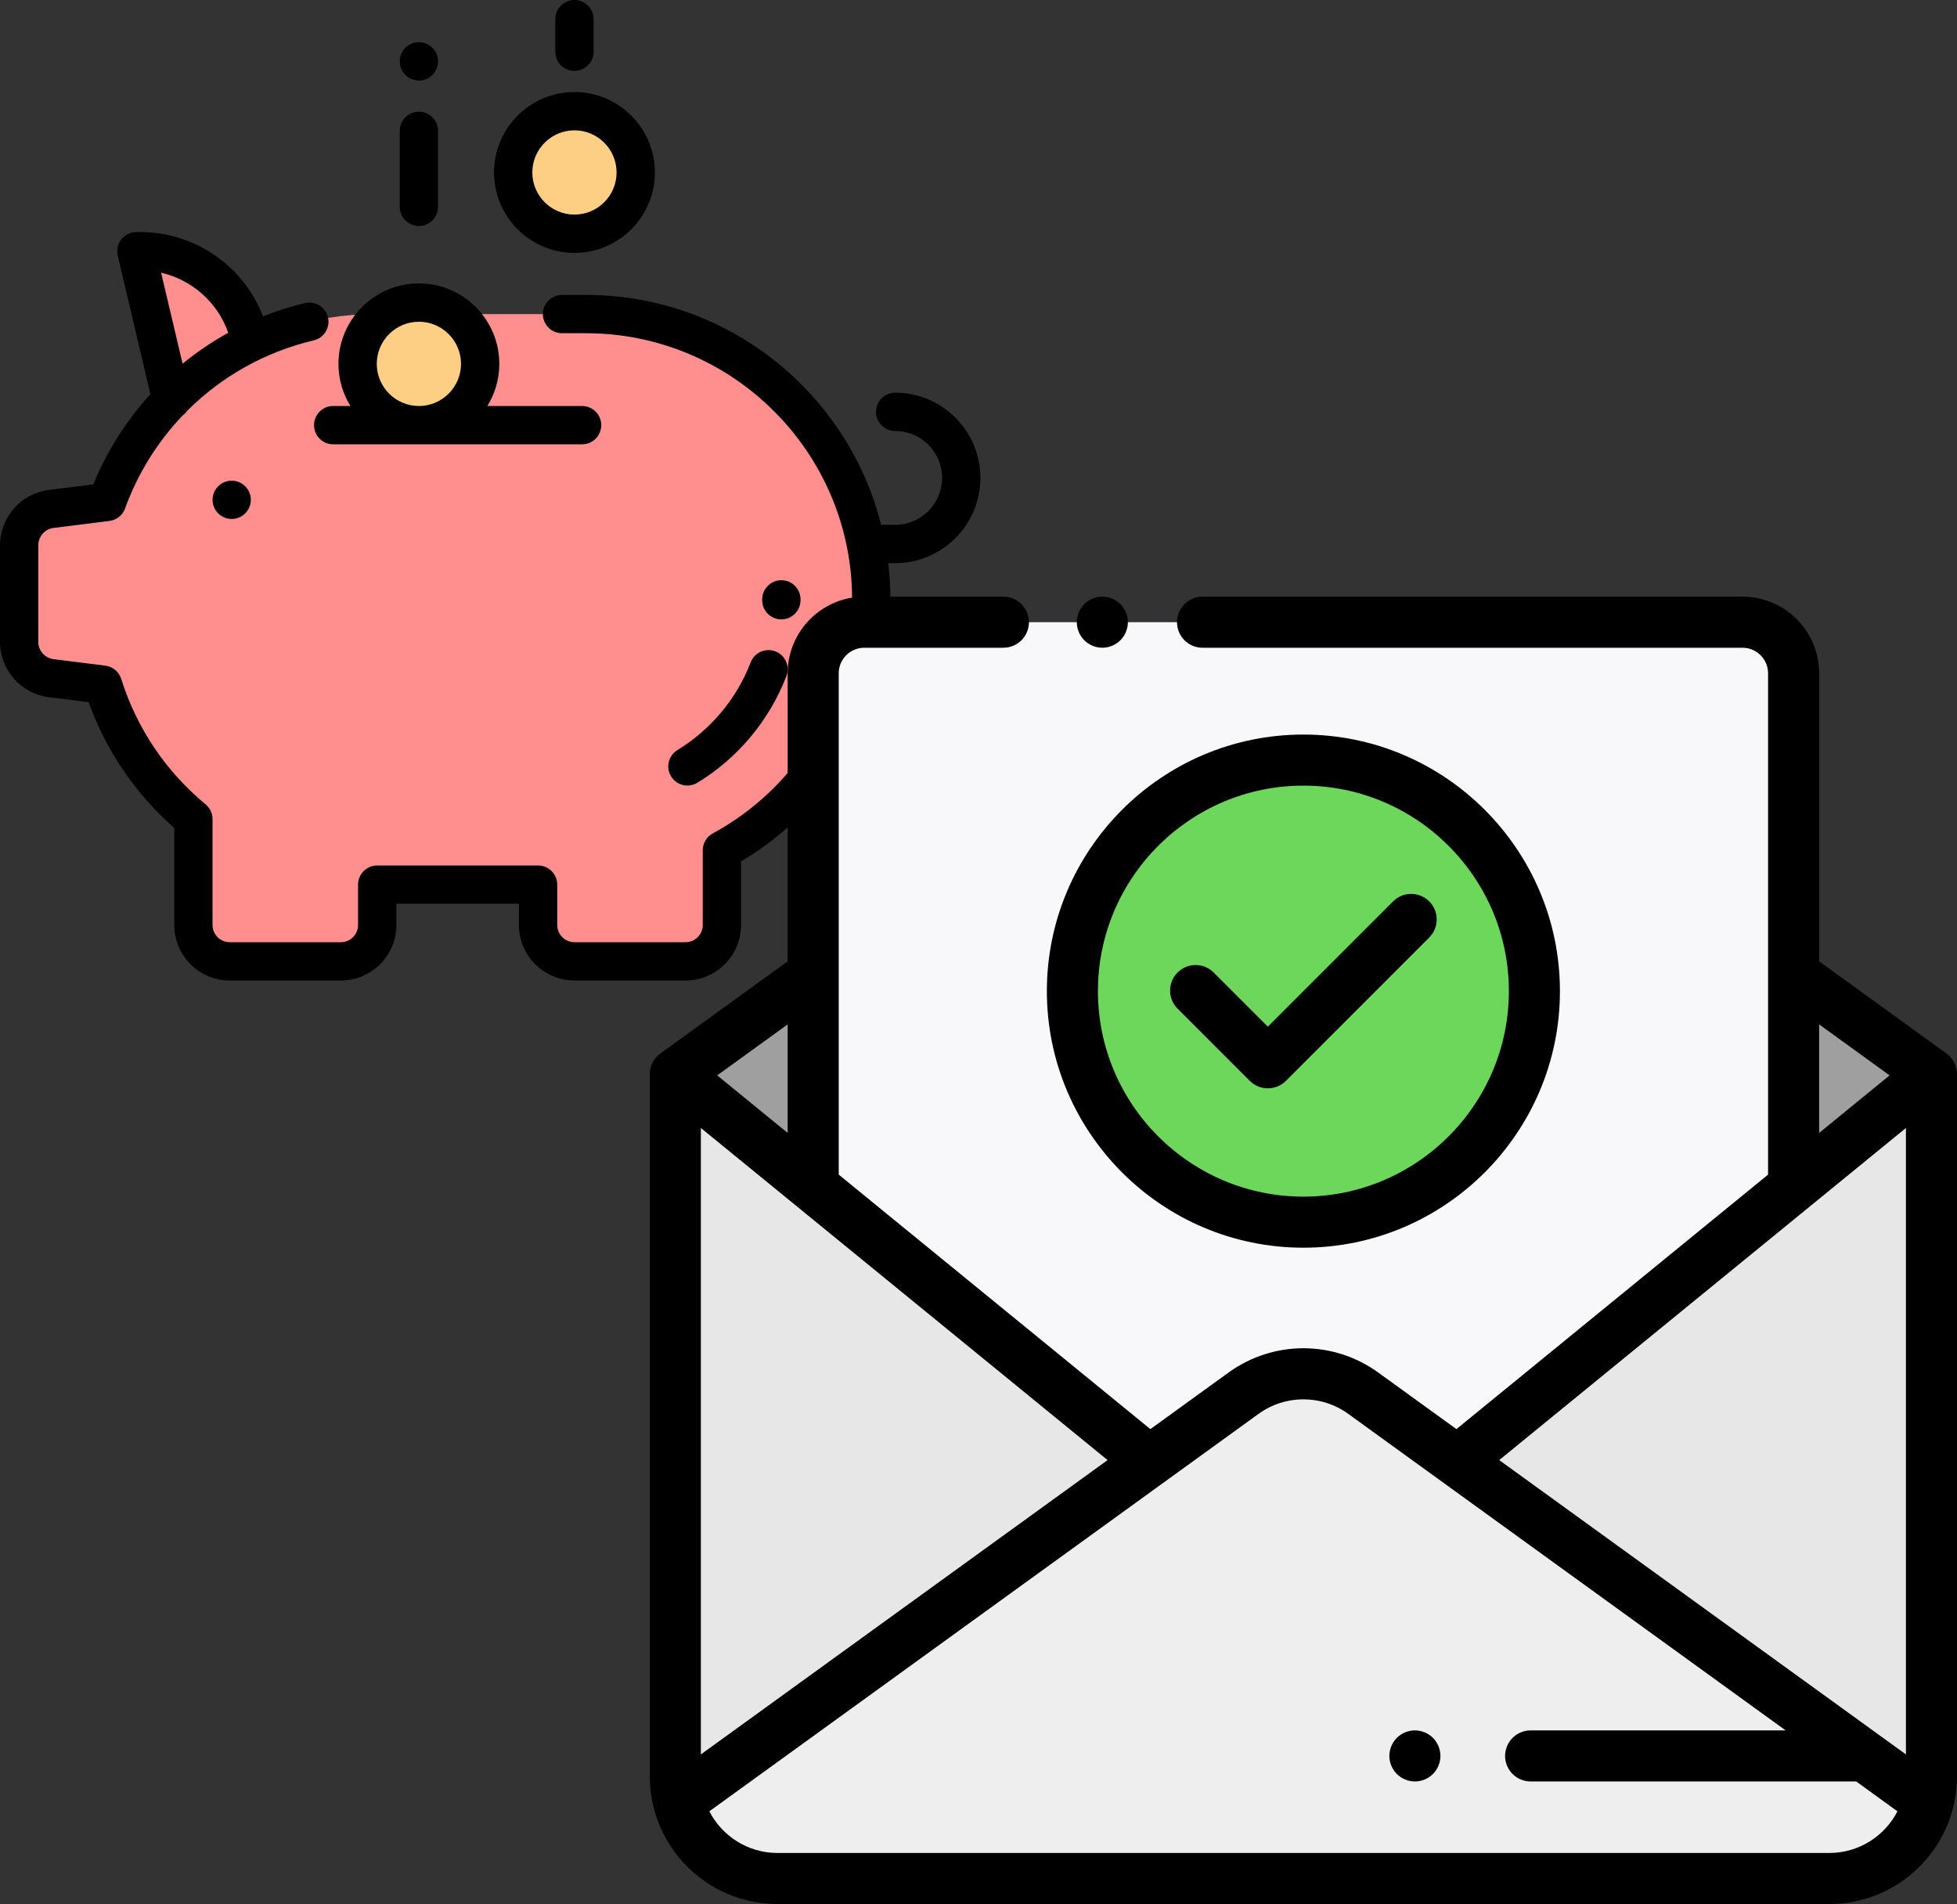 <svg width="515" height="501" viewBox="0 0 515 501" fill="none" xmlns="http://www.w3.org/2000/svg">
<rect x="0" y="0" width="515" height="501" fill="#333333" stroke="none"/>
<g clip-path="url(#clip0)">
<path d="M65.279 87.275C61.595 74.718 50.071 66.094 36.985 66.101L35.885 66.102L45.123 105.239L65.279 87.275Z" fill="#FF8E8E"/>
<path d="M13.481 133.912L28.176 132.073C38.653 103.238 66.295 82.641 98.75 82.641H154.211C195.669 82.641 229.277 116.249 229.277 157.707C229.277 186.215 213.385 211.012 189.976 223.721V243.388C189.976 248.674 185.691 252.96 180.404 252.96H151.174C145.888 252.96 141.602 248.674 141.602 243.388V232.773H99.267V243.388C99.267 248.674 94.981 252.96 89.695 252.96H60.465C55.178 252.96 50.892 248.674 50.892 243.388V215.535C39.859 206.393 31.483 194.156 27.1 180.153L13.483 178.448C8.66 177.844 5.04 173.744 5.04 168.883V143.478C5.039 138.617 8.659 134.516 13.481 133.912Z" fill="#FF8E8E"/>
<path d="M151.172 61.502C142.266 61.502 135.047 54.282 135.047 45.377C135.047 36.471 142.266 29.252 151.172 29.252C160.077 29.252 167.297 36.471 167.297 45.377C167.297 54.282 160.077 61.502 151.172 61.502Z" fill="#FDCF84"/>
<path d="M110.235 111.867C101.329 111.867 94.11 104.647 94.11 95.742C94.11 86.836 101.329 79.617 110.235 79.617C119.14 79.617 126.36 86.836 126.36 95.742C126.36 104.647 119.14 111.867 110.235 111.867Z" fill="#FDCF84"/>
<path d="M12.856 128.913L24.561 127.447C28.119 118.74 33.232 110.687 39.586 103.719L30.98 67.259C30.626 65.761 30.977 64.183 31.932 62.976C32.888 61.768 34.343 61.064 35.882 61.063L36.983 61.062C36.99 61.062 36.994 61.062 37.001 61.062C51.287 61.062 64.162 70.051 69.227 83.235C72.808 81.812 76.49 80.639 80.245 79.751C82.954 79.11 85.668 80.786 86.309 83.495C86.949 86.203 85.273 88.918 82.565 89.558C69.738 92.592 58.296 99.078 49.277 108.08C48.947 108.562 48.537 108.99 48.054 109.335C41.479 116.236 36.283 124.515 32.911 133.793C32.266 135.571 30.678 136.838 28.802 137.072L14.107 138.912C11.809 139.2 10.078 141.163 10.078 143.477V168.883C10.078 171.198 11.81 173.161 14.107 173.448L27.724 175.153C29.683 175.398 31.318 176.764 31.907 178.648C35.947 191.556 43.623 202.97 54.105 211.655C55.261 212.612 55.929 214.035 55.929 215.535V243.388C55.929 245.888 57.963 247.921 60.462 247.921H89.693C92.192 247.921 94.226 245.888 94.226 243.388V232.773C94.226 229.989 96.483 227.733 99.265 227.733H141.6C144.383 227.733 146.639 229.989 146.639 232.773V243.388C146.639 245.888 148.673 247.921 151.173 247.921H180.404C182.903 247.921 184.937 245.888 184.937 243.388V223.721C184.937 221.873 185.948 220.174 187.572 219.293C210.188 207.013 224.238 183.415 224.238 157.707C224.238 119.093 192.824 87.68 154.211 87.68H147.897C145.114 87.68 142.858 85.424 142.858 82.641C142.858 79.857 145.114 77.601 147.897 77.601H154.211C191.617 77.601 223.114 103.375 231.884 138.095H235.576C242.384 138.095 247.922 132.557 247.922 125.75C247.922 118.942 242.384 113.404 235.576 113.404C232.794 113.404 230.537 111.148 230.537 108.365C230.537 105.582 232.794 103.326 235.576 103.326C247.941 103.326 258 113.385 258 125.75C258 138.114 247.941 148.173 235.576 148.173H233.747C234.119 151.301 234.316 154.481 234.316 157.707C234.316 186.101 219.333 212.245 195.015 226.655V243.388C195.015 251.445 188.461 258 180.404 258H151.174C143.117 258 136.562 251.445 136.562 243.388V237.812H104.305V243.388C104.305 251.445 97.751 258 89.694 258H60.464C52.407 258 45.852 251.445 45.852 243.388V217.858C35.621 208.86 27.9 197.51 23.331 184.76L12.856 183.448C5.527 182.531 0 176.269 0 168.883V143.477C0 136.092 5.527 129.83 12.856 128.913ZM42.397 71.752L48.049 95.7C51.809 92.625 55.835 89.901 60.069 87.562C57.285 79.563 50.495 73.611 42.397 71.752Z" fill="black"/>
<path d="M57.41 135.082C56.473 134.145 55.934 132.845 55.934 131.519C55.934 130.194 56.473 128.894 57.41 127.957C58.347 127.019 59.647 126.48 60.972 126.48C62.298 126.48 63.598 127.019 64.535 127.957C65.472 128.894 66.012 130.194 66.012 131.519C66.012 132.845 65.473 134.145 64.535 135.082C63.597 136.019 62.298 136.558 60.972 136.558C59.647 136.558 58.347 136.019 57.41 135.082Z" fill="black"/>
<path d="M110.234 29.394C113.016 29.394 115.273 31.65 115.273 34.433V54.421C115.273 57.204 113.016 59.46 110.234 59.46C107.451 59.46 105.195 57.204 105.195 54.421V34.433C105.195 31.651 107.451 29.394 110.234 29.394Z" fill="black"/>
<path d="M110.235 21.189C108.91 21.189 107.61 20.65 106.673 19.713C105.735 18.776 105.196 17.475 105.196 16.15C105.196 14.825 105.735 13.53 106.673 12.588C107.61 11.65 108.91 11.111 110.235 11.111C111.561 11.111 112.86 11.65 113.797 12.588C114.735 13.525 115.274 14.825 115.274 16.15C115.274 17.48 114.735 18.776 113.797 19.713C112.86 20.65 111.561 21.189 110.235 21.189Z" fill="black"/>
<path d="M151.172 18.645C148.389 18.645 146.132 16.389 146.132 13.605V5.039C146.132 2.256 148.389 0 151.172 0C153.954 0 156.211 2.256 156.211 5.039V13.605C156.211 16.389 153.954 18.645 151.172 18.645Z" fill="black"/>
<path d="M205.593 162.982C202.81 162.965 200.568 160.694 200.585 157.911L200.586 157.707C200.586 154.924 202.842 152.668 205.625 152.668C208.407 152.668 210.664 154.924 210.664 157.707L210.663 157.974C210.646 160.746 208.393 162.982 205.625 162.982C205.615 162.982 205.604 162.982 205.593 162.982Z" fill="black"/>
<path d="M183.519 205.964C182.701 206.462 181.797 206.7 180.905 206.7C179.204 206.7 177.544 205.838 176.595 204.279C175.148 201.902 175.903 198.802 178.281 197.355C187.04 192.024 193.877 183.834 197.533 174.294C198.529 171.694 201.443 170.395 204.041 171.391C206.64 172.387 207.939 175.301 206.944 177.9C202.494 189.513 194.175 199.48 183.519 205.964Z" fill="black"/>
<path d="M151.172 66.542C139.502 66.542 130.008 57.048 130.008 45.378C130.008 33.708 139.502 24.214 151.172 24.214C162.841 24.214 172.336 33.708 172.336 45.378C172.336 57.048 162.841 66.542 151.172 66.542ZM151.172 34.292C145.059 34.292 140.086 39.265 140.086 45.378C140.086 51.49 145.059 56.464 151.172 56.464C157.284 56.464 162.257 51.49 162.257 45.378C162.257 39.265 157.284 34.292 151.172 34.292Z" fill="black"/>
<path d="M128.252 106.828H153.187C155.97 106.828 158.226 109.084 158.226 111.867C158.226 114.65 155.97 116.906 153.187 116.906H87.679C84.897 116.906 82.64 114.65 82.64 111.867C82.64 109.084 84.897 106.828 87.679 106.828H92.215C90.222 103.601 89.069 99.804 89.069 95.742C89.069 84.072 98.563 74.578 110.233 74.578C121.903 74.578 131.397 84.072 131.397 95.742C131.398 99.804 130.245 103.601 128.252 106.828ZM110.234 84.656C104.121 84.656 99.148 89.629 99.148 95.742C99.148 101.855 104.121 106.828 110.234 106.828C116.347 106.828 121.32 101.855 121.32 95.742C121.32 89.629 116.347 84.656 110.234 84.656Z" fill="black"/>
</g>
<path d="M508.281 282.641L448.978 239.729H237.023L177.719 282.641L237.023 325.552H448.978L508.281 282.641Z" fill="#9F9F9F"/>
<path d="M214 383.087H472V177.156C472 169.735 465.984 163.719 458.562 163.719H227.438C220.016 163.719 214 169.735 214 177.156V383.087Z" fill="#F8F8FB"/>
<path d="M177.719 282.641V467.406C177.719 482.249 189.751 494.281 204.594 494.281H481.406C496.249 494.281 508.281 482.249 508.281 467.406V282.641L345.744 415.982L177.719 282.641Z" fill="#E7E7E7"/>
<path d="M178.577 474.167C181.575 485.736 192.086 494.281 204.594 494.281H481.406C493.914 494.281 504.425 485.736 507.423 474.167L358.754 366.594C349.353 359.791 336.647 359.791 327.245 366.594L178.577 474.167Z" fill="#EEEEEE"/>
<path d="M343 321.583C376.574 321.583 403.791 294.365 403.791 260.791C403.791 227.217 376.574 200 343 200C309.426 200 282.209 227.217 282.209 260.791C282.209 294.365 309.426 321.583 343 321.583Z" fill="#6CD75A"/>
<path d="M290.09 170.438C291.857 170.438 293.59 169.719 294.839 168.469C296.089 167.219 296.809 165.486 296.809 163.719C296.809 161.952 296.09 160.218 294.839 158.969C293.59 157.719 291.857 157 290.09 157C288.315 157 286.589 157.719 285.34 158.969C284.09 160.218 283.371 161.952 283.371 163.719C283.371 165.493 284.089 167.219 285.34 168.469C286.59 169.719 288.323 170.438 290.09 170.438Z" fill="black"/>
<path d="M514.988 282.307C514.889 280.343 513.937 278.44 512.22 277.198L478.719 252.957V177.156C478.719 166.042 469.677 157 458.563 157H316.461C312.751 157 309.742 160.008 309.742 163.719C309.742 167.43 312.751 170.438 316.461 170.438H458.563C462.267 170.438 465.281 173.452 465.281 177.156V309.075L383.268 376.037L362.693 361.15C350.914 352.626 335.085 352.626 323.307 361.15L302.733 376.037L220.719 309.076V177.156C220.719 173.452 223.733 170.438 227.438 170.438H264.055C267.765 170.438 270.773 167.43 270.773 163.719C270.773 160.008 267.765 157 264.055 157H227.438C216.323 157 207.281 166.042 207.281 177.156V252.957L173.78 277.198C173.782 277.199 173.784 277.2 173.787 277.201C172.101 278.422 171 280.401 171 282.641V467.406C171 485.93 186.07 501 204.594 501H481.406C499.93 501 515 485.93 515 467.406V282.641C515 282.519 514.996 282.409 514.988 282.307ZM478.719 269.543L497.265 282.962L478.719 298.104V269.543ZM501.563 296.8V461.633L394.531 384.187L501.563 296.8ZM184.438 296.8L291.469 384.188L184.438 461.633V296.8ZM207.281 298.104L188.735 282.962L207.281 269.543V298.104ZM481.406 487.563H204.594C196.793 487.563 190.017 483.105 186.668 476.605L331.184 372.036C338.251 366.923 347.749 366.923 354.816 372.036L469.905 455.313H402.797C399.087 455.313 396.078 458.32 396.078 462.031C396.078 465.742 399.087 468.75 402.797 468.75H488.476L499.332 476.605C495.983 483.105 489.207 487.563 481.406 487.563Z" fill="black"/>
<path d="M328.891 284.402C330.151 285.662 331.86 286.37 333.641 286.37C335.423 286.37 337.132 285.662 338.392 284.402L376.113 246.682C378.736 244.058 378.736 239.804 376.113 237.18C373.488 234.556 369.235 234.556 366.61 237.18L333.641 270.15L319.389 255.897C316.765 253.274 312.512 253.274 309.887 255.897C307.263 258.521 307.263 262.775 309.887 265.4L328.891 284.402Z" fill="black"/>
<path d="M343 328.301C380.225 328.301 410.509 298.016 410.509 260.791C410.509 223.567 380.225 193.281 343 193.281C305.776 193.281 275.491 223.566 275.491 260.791C275.491 298.015 305.776 328.301 343 328.301ZM343 206.719C372.816 206.719 397.072 230.975 397.072 260.791C397.072 290.606 372.816 314.863 343 314.863C313.184 314.863 288.928 290.606 288.928 260.791C288.928 230.976 313.184 206.719 343 206.719Z" fill="black"/>
<path d="M372.341 455.312C370.567 455.312 368.84 456.031 367.591 457.281C366.334 458.531 365.622 460.264 365.622 462.031C365.622 463.798 366.334 465.532 367.591 466.781C368.84 468.031 370.568 468.75 372.341 468.75C374.108 468.75 375.841 468.031 377.091 466.781C378.34 465.532 379.06 463.798 379.06 462.031C379.06 460.264 378.341 458.531 377.091 457.281C375.841 456.031 374.108 455.312 372.341 455.312Z" fill="black"/>
<defs>
<clipPath id="clip0">
<rect width="258" height="258" transform="matrix(-1 0 0 1 258 0)" fill="white"/>
</clipPath>
</defs>
</svg>
